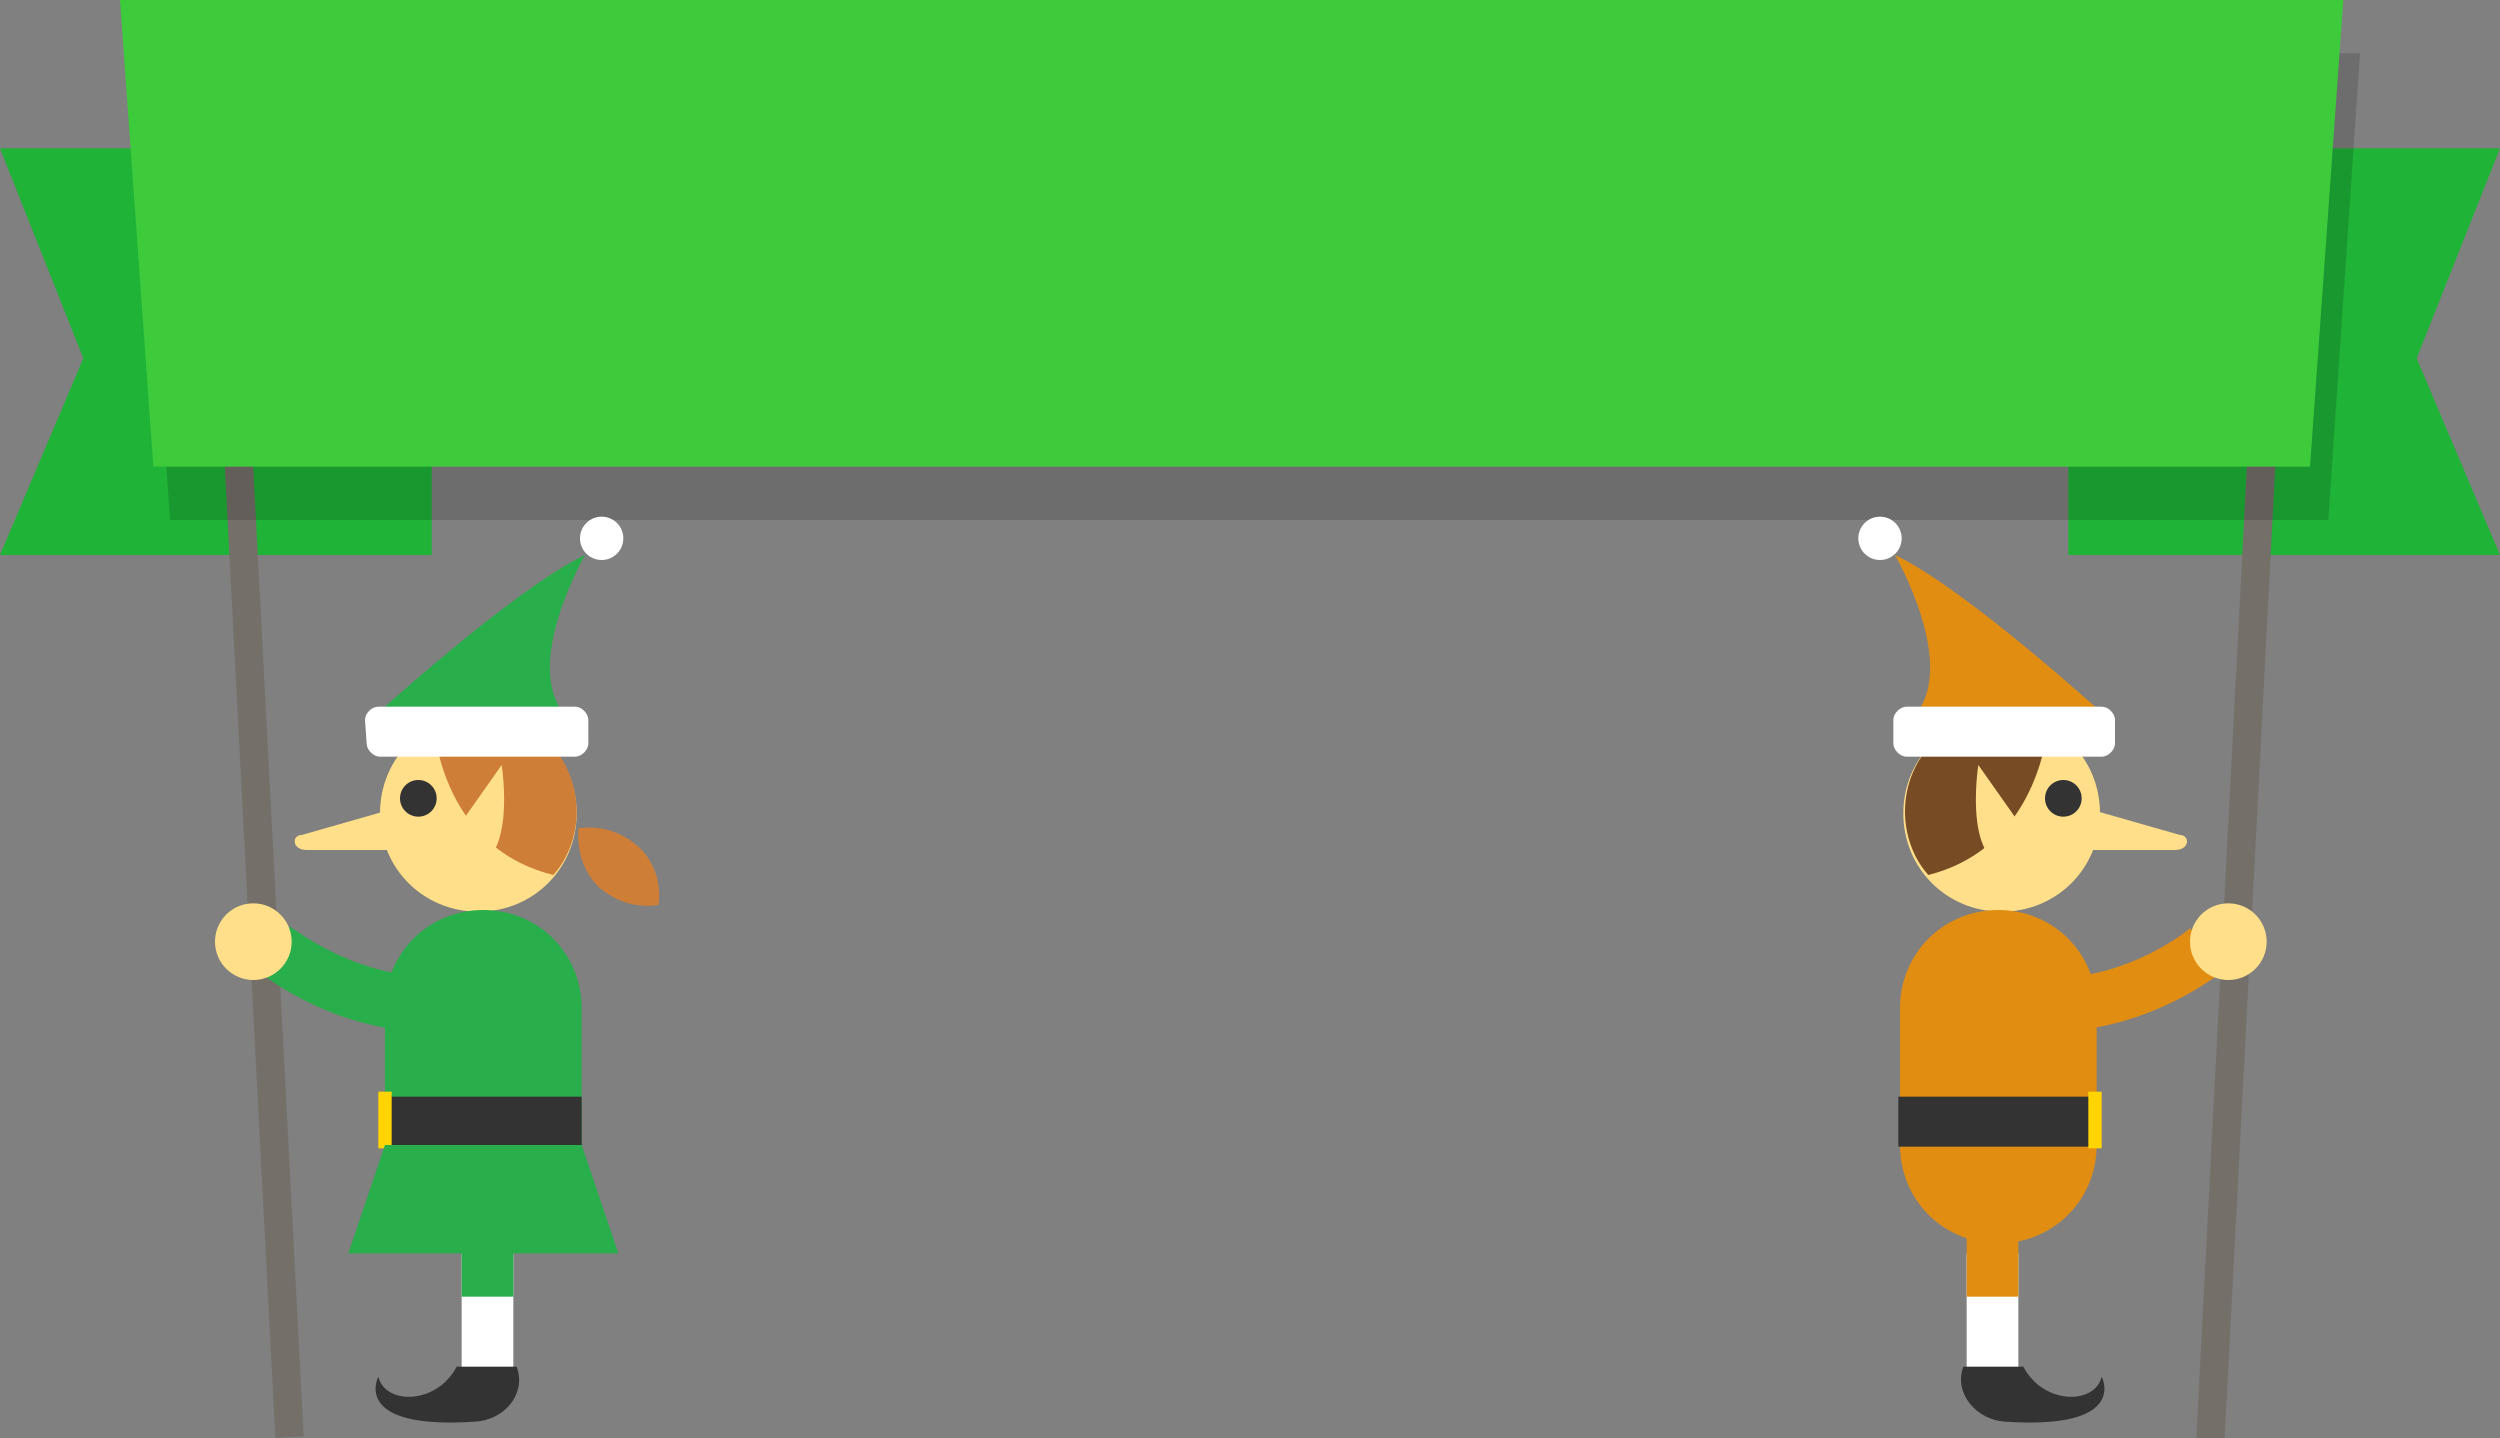 <?xml version="1.0" encoding="utf-8"?>
<!-- Generator: Adobe Illustrator 18.0.0, SVG Export Plug-In . SVG Version: 6.00 Build 0)  -->
<!DOCTYPE svg PUBLIC "-//W3C//DTD SVG 1.1//EN" "http://www.w3.org/Graphics/SVG/1.1/DTD/svg11.dtd">
<svg version="1.1" id="Layer_1" xmlns="http://www.w3.org/2000/svg" xmlns:xlink="http://www.w3.org/1999/xlink" x="0px" y="0px"
	 viewBox="0 87.6 150 86.3" enable-background="new 0 87.6 150 86.3" xml:space="preserve">
<rect x="0" y="87.6" width="150" height="86.3" fill="#808080" stroke="none"/>
<g>
	<polygon fill="#1FB338" points="25.9,120.9 0,120.9 5,109.1 0,96.5 25.9,96.5 	"/>
	<g>
		<polygon fill="#1FB338" points="124.1,120.9 150,120.9 145,109.1 150,96.5 124.1,96.5 		"/>
	</g>
	<g>
		
			<rect x="133.8" y="94.3" transform="matrix(0.999 5.200245e-02 -5.200245e-02 0.999 7.156 -6.822)" fill="#746F69" width="1.7" height="79.7"/>
		
			<rect x="14.5" y="94.3" transform="matrix(-0.999 5.200248e-02 -5.200248e-02 -0.999 37.61 267.231)" fill="#746F69" width="1.7" height="79.7"/>
	</g>
	<g>
		<g opacity="0.15">
			<polygon points="139.7,118.8 10.2,118.8 8.3,90.8 141.6,90.8 			"/>
		</g>
		<g>
			<polygon fill="#3DCA3B" points="138.6,115.6 9.2,115.6 7.2,87.6 140.6,87.6 			"/>
		</g>
	</g>
	<g>
		<g>
			<path fill="#28AE4B" d="M22.1,130.9c0,0,8.6-7.9,13-10c0,0-3.8,6.6-1.2,9.6L22.1,130.9z"/>
			<path fill="#FFDF8A" d="M22.8,136.4c0,3.3,2.6,5.9,5.9,5.9l0,0c3.3,0,5.9-2.6,5.9-5.9l0,0c0-3.3-2.6-5.9-5.9-5.9l0,0
				C25.4,130.5,22.8,133.1,22.8,136.4L22.8,136.4z"/>
			<g>
				<path fill="#CE7E36" d="M26,131.1c0.8-0.4,1.7-0.7,2.7-0.7c3.3,0,5.9,2.6,5.9,5.9c0,1.4-0.5,2.8-1.4,3.8
					C27.6,138.7,26.3,133.6,26,131.1z"/>
			</g>
			<path fill="#FFDF8A" d="M27,137.9l3.1-4.4c0,0,1.1,6.9-2.7,6.1L27,137.9z"/>
			<path fill="#FFFFFF" d="M22,132.2c0,0.4,0.4,0.8,0.8,0.8h11.7c0.4,0,0.8-0.4,0.8-0.8v-1.4c0-0.4-0.4-0.8-0.8-0.8H22.7
				c-0.4,0-0.8,0.4-0.8,0.8L22,132.2L22,132.2z"/>
			<circle fill="#333333" cx="25.1" cy="135.5" r="1.1"/>
			<path fill="#28AE4B" d="M23.1,156.3c0,3.3,2.6,5.9,5.9,5.9c3.3,0,5.9-2.6,5.9-5.9v-8.2c0-3.3-2.6-5.9-5.9-5.9
				c-3.3,0-5.9,2.6-5.9,5.9V156.3z"/>
			<path fill="#28AE4B" d="M25.8,149.5c-6,0-10.3-3.6-10.5-3.8l2.1-2.5c0.1,0,5.3,4.3,11.5,2.6l0.8,3.1
				C28.3,149.3,27,149.5,25.8,149.5z"/>
			<polyline fill="#FFFFFF" points="27.7,162.8 27.7,170.1 30.8,170.1 30.8,162.8 			"/>
			<path fill="#28AE4B" d="M30.1,158.9c-2.1,0-2.4,1-2.4,2.1v4.4h3.1v-5L30.1,158.9z"/>
			<path fill="#333333" d="M31,169.6h-3.6c-1.2,2.3-4.3,2.3-4.7,0.6c0,0-1.7,3.2,5.8,2.7C30.3,172.8,31.6,171.2,31,169.6z"/>
			<rect x="23.1" y="153.4" fill="#333333" width="11.8" height="3"/>
			<rect x="22.7" y="153.1" fill="#FFD400" width="0.8" height="3.4"/>
			<circle fill="#FFFFFF" cx="36.1" cy="119.9" r="1.3"/>
			<circle fill="#FFDF8A" cx="15.2" cy="144.1" r="2.3"/>
		</g>
		<path fill="#FFDF8A" d="M23.7,136.1l-5.6,1.6c-0.6,0-0.6,0.9,0.3,0.9H25L23.7,136.1z"/>
	</g>
	<g>
		<path fill="#CE7E36" d="M35.9,140.8c1,0.9,2.3,1.3,3.6,1.1c0.2-1.2-0.2-2.6-1.2-3.5c-1-0.9-2.3-1.3-3.6-1.1
			C34.6,138.6,35,139.9,35.9,140.8z"/>
	</g>
	<polygon fill="#28AE4B" points="37.1,162.8 20.9,162.8 23.1,156.3 34.9,156.3 	"/>
	<g>
		<g>
			<path fill="#E18D12" d="M126.7,130.9c0,0-8.6-7.9-13-10c0,0,3.8,6.6,1.2,9.6L126.7,130.9z"/>
			<path fill="#FFDF8A" d="M126,136.4c0,3.3-2.6,5.9-5.9,5.9l0,0c-3.3,0-5.9-2.6-5.9-5.9l0,0c0-3.3,2.6-5.9,5.9-5.9l0,0
				C123.4,130.5,126,133.1,126,136.4L126,136.4z"/>
			<g>
				<path fill="#774B23" d="M122.9,131.1c-0.8-0.4-1.7-0.7-2.7-0.7c-3.3,0-5.9,2.6-5.9,5.9c0,1.4,0.5,2.8,1.4,3.8
					C121.2,138.7,122.6,133.6,122.9,131.1z"/>
			</g>
			<path fill="#FFDF8A" d="M121.8,137.9l-3.1-4.4c0,0-1.1,6.9,2.7,6.1L121.8,137.9z"/>
			<path fill="#FFFFFF" d="M126.9,132.2c0,0.4-0.4,0.8-0.8,0.8h-11.7c-0.4,0-0.8-0.4-0.8-0.8v-1.4c0-0.4,0.4-0.8,0.8-0.8h11.7
				c0.4,0,0.8,0.4,0.8,0.8V132.2z"/>
			<circle fill="#333333" cx="123.8" cy="135.5" r="1.1"/>
			<path fill="#E18D12" d="M125.8,156.3c0,3.3-2.6,5.9-5.9,5.9c-3.3,0-5.9-2.6-5.9-5.9v-8.2c0-3.3,2.6-5.9,5.9-5.9
				c3.3,0,5.9,2.6,5.9,5.9V156.3z"/>
			<path fill="#E18D12" d="M123,149.5c-1.2,0-2.5-0.2-3.9-0.5l0.8-3.1c6.3,1.7,11.4-2.5,11.5-2.6l2.1,2.5
				C133.3,145.9,129,149.5,123,149.5z"/>
			<polyline fill="#FFFFFF" points="121.1,162.8 121.1,170.1 118,170.1 118,162.8 			"/>
			<path fill="#E18D12" d="M118.7,158.9c2.1,0,2.4,1,2.4,2.1v4.4H118v-5L118.7,158.9z"/>
			<path fill="#333333" d="M117.8,169.6h3.6c1.2,2.3,4.3,2.3,4.7,0.6c0,0,1.7,3.2-5.8,2.7C118.6,172.8,117.2,171.2,117.8,169.6z"/>
			<rect x="113.9" y="153.4" fill="#333333" width="11.8" height="3"/>
			<rect x="125.3" y="153.1" fill="#FFD400" width="0.8" height="3.4"/>
			<circle fill="#FFFFFF" cx="112.8" cy="119.9" r="1.3"/>
			<circle fill="#FFDF8A" cx="133.7" cy="144.1" r="2.3"/>
		</g>
		<path fill="#FFDF8A" d="M125.2,136.1l5.6,1.6c0.6,0,0.6,0.9-0.3,0.9h-6.6L125.2,136.1z"/>
	</g>
</g>
</svg>

